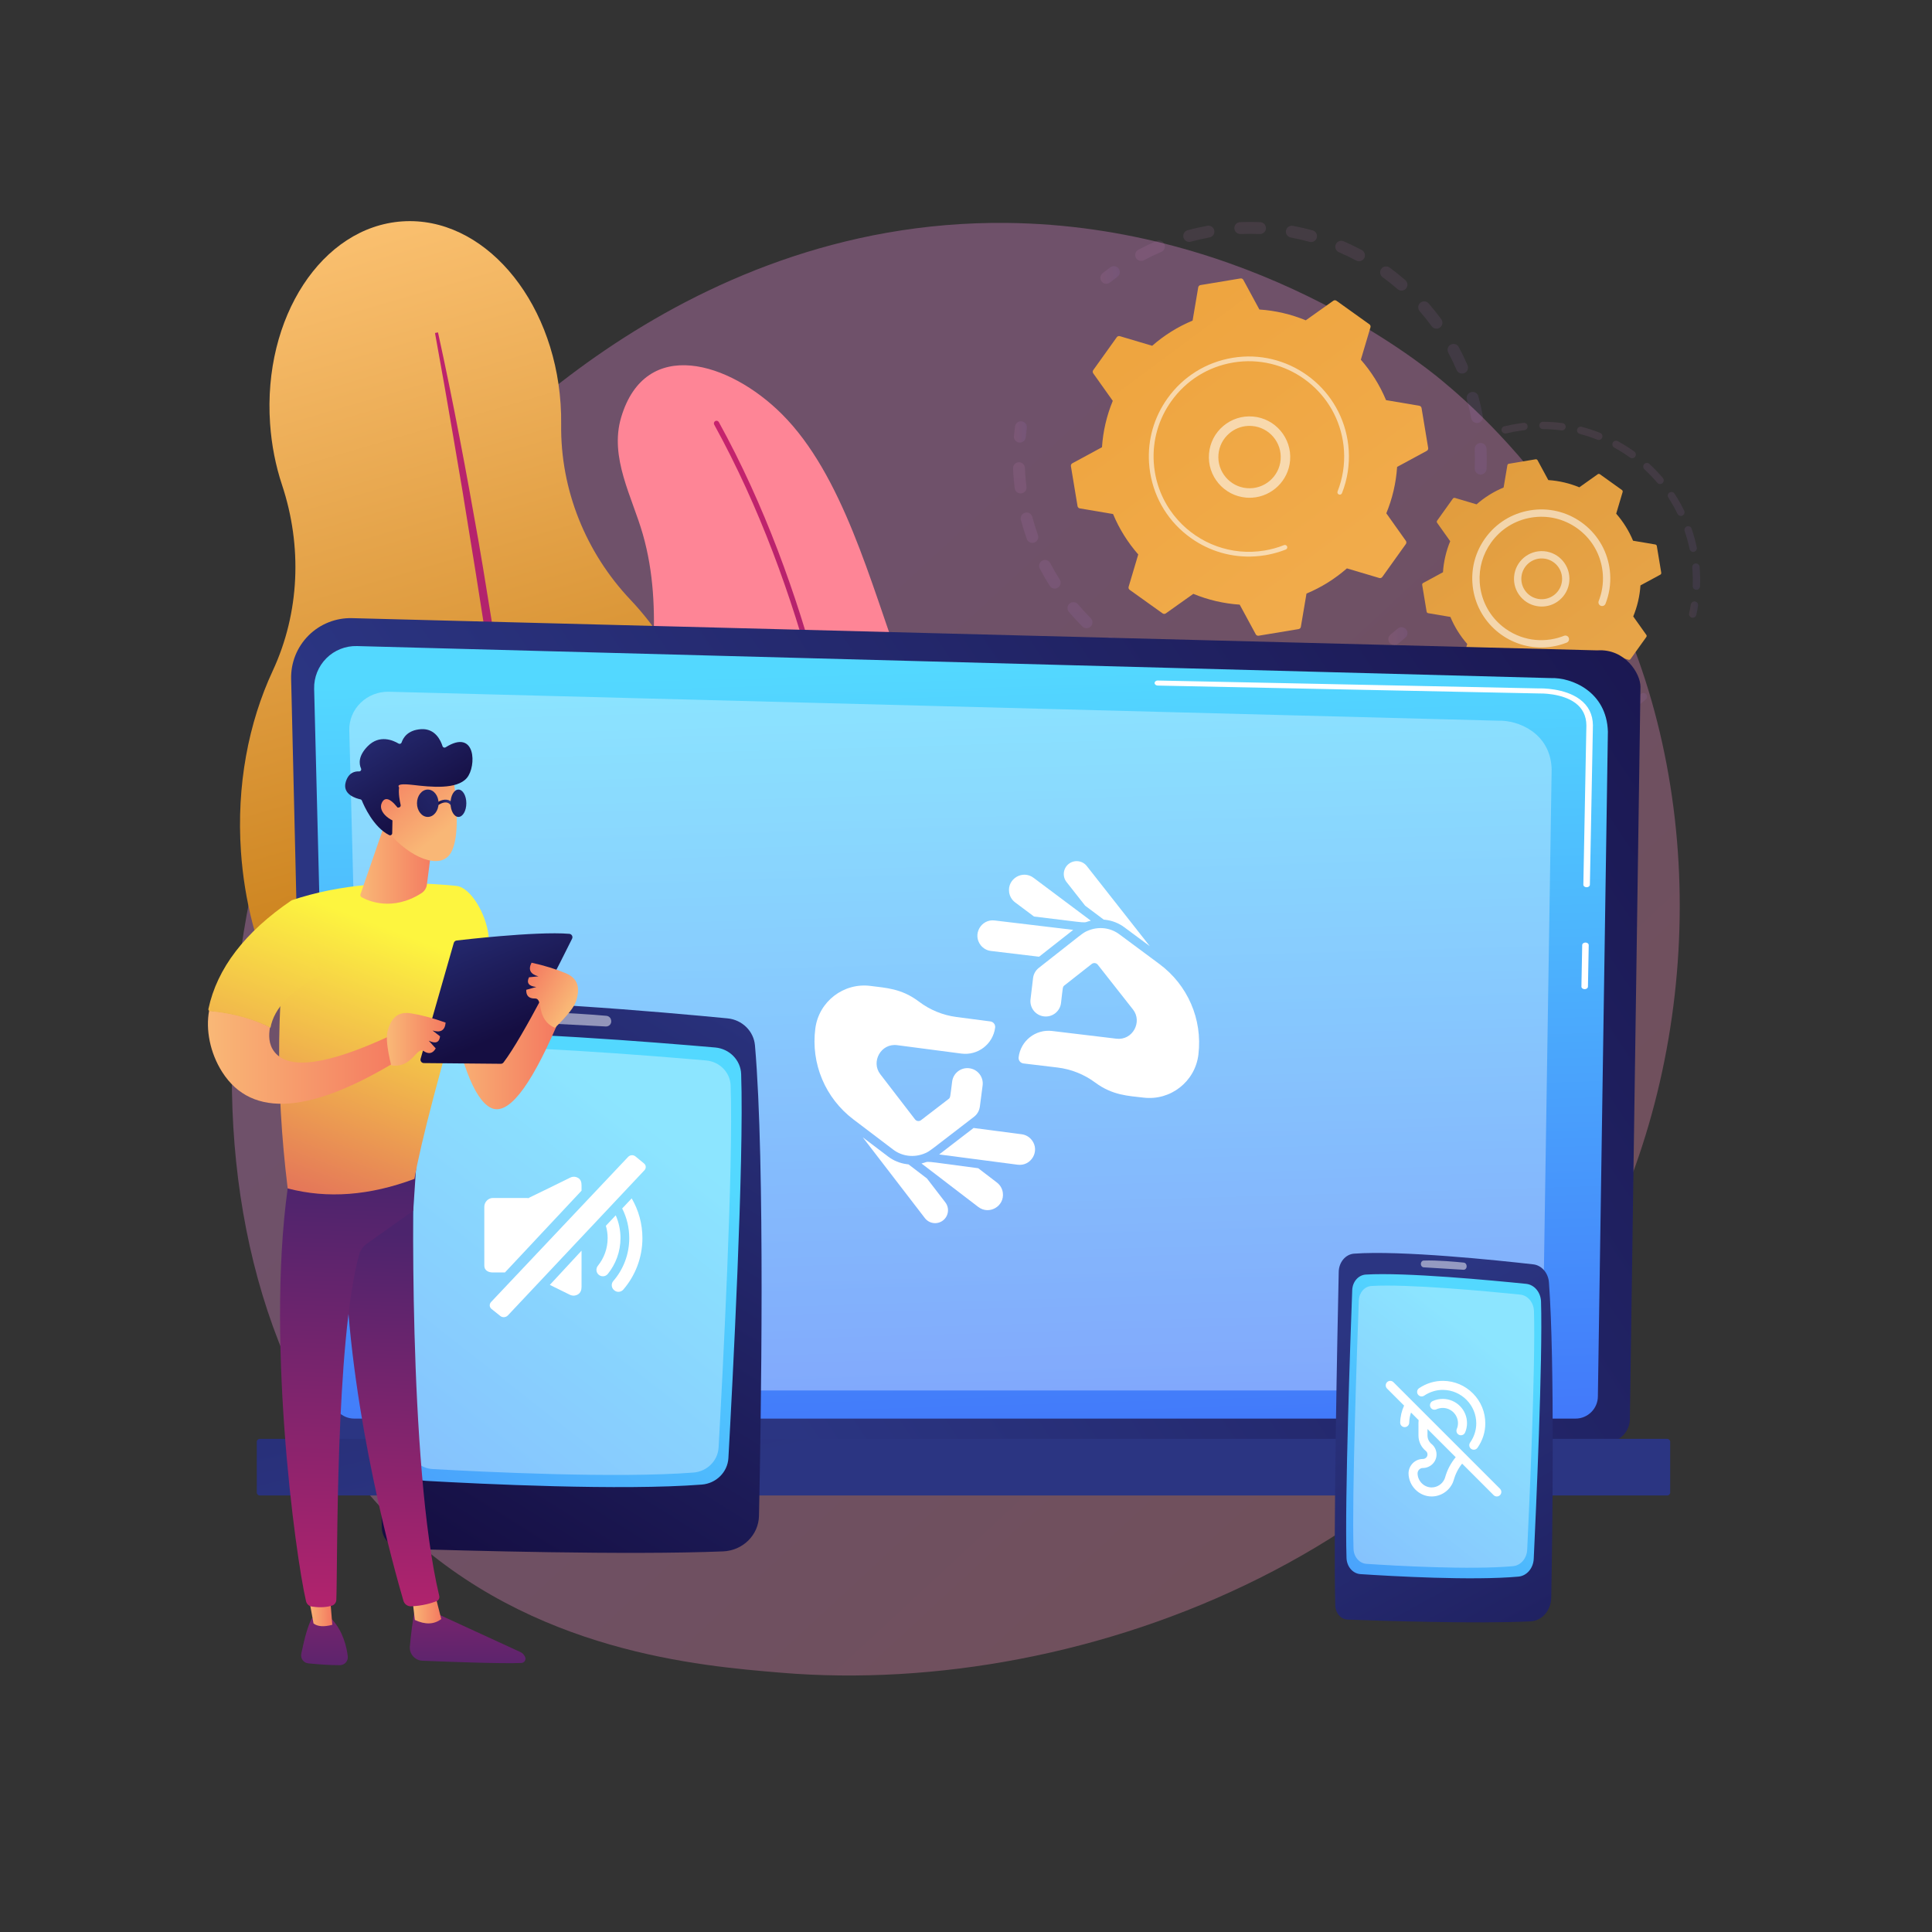 <svg width="611" height="611" viewBox="0 0 611 611" fill="none" xmlns="http://www.w3.org/2000/svg">
<rect x="0" y="0" width="611" height="611" fill="#333333" stroke="none"/>
<path opacity="0.302" d="M512.025 381.964C465.638 490.389 343.191 536.961 247.251 529.019C221.057 526.852 168.351 522.489 127.198 483.571C48.167 408.835 60.337 252.612 135.993 160.637C145.736 148.793 213.175 69.435 318.267 70.497C395.208 71.276 449.213 114.74 455.78 120.153C464.075 126.994 482.372 143.249 498.861 169.035C537.606 229.626 541.012 314.209 512.025 381.964Z" fill="url(#paint0_linear)"/>
<path d="M206.388 276.049C200.499 254.761 205.396 228.926 206.581 205.527C207.208 193.155 206.727 181.009 203.316 169.03C199.925 157.119 192.646 144.67 196.457 131.941C204.137 106.299 230.665 114.371 247.299 130.989C266.6 150.273 275.349 184.517 284.922 210.546C290.693 226.236 298.456 242.111 302.452 258.326C309.071 285.191 305.176 304.858 293.664 319.204C282.625 332.965 263.876 337.791 247.552 331.103C232.804 325.06 215.89 310.388 206.388 276.049Z" fill="url(#paint1_linear)"/>
<path d="M275.963 369.738C275.959 369.738 275.956 369.736 275.953 369.736C275.492 369.714 275.136 369.323 275.157 368.863C275.174 368.529 276.682 334.922 271.371 289.407C266.47 247.425 254.599 186.437 225.871 134.296C225.647 133.893 225.795 133.384 226.198 133.162C226.602 132.939 227.111 133.086 227.333 133.49C256.198 185.877 268.119 247.106 273.035 289.245C278.359 334.889 276.842 368.606 276.827 368.942C276.806 369.4 276.419 369.754 275.963 369.738Z" fill="url(#paint2_linear)"/>
<path d="M228.035 258.911C226.128 231.001 215.265 206.457 199.398 189.695C185.215 174.711 177.206 154.842 177.468 134.232C177.496 132.065 177.437 129.871 177.285 127.655C174.991 94.089 152.564 68.282 127.193 70.016C101.823 71.751 83.116 100.367 85.41 133.934C85.879 140.797 87.19 147.335 89.198 153.379C95.601 172.666 94.82 193.717 86.246 212.152C78.583 228.628 74.769 248.362 76.199 269.286C78.331 300.495 91.662 327.494 110.663 344.113C117.849 350.398 123.87 357.954 128.326 366.389C135.731 380.408 148.796 389.357 163.04 388.384C178.405 387.333 190.841 375.031 195.601 358.275C198.293 348.794 202.819 339.965 208.631 331.995C222.351 313.181 229.963 287.129 228.035 258.911Z" fill="url(#paint3_linear)"/>
<path d="M138.517 105.118C143.348 127.075 147.47 149.171 151.36 171.309C152.335 176.843 153.221 182.393 154.123 187.938L155.479 196.258L156.763 204.588C157.598 210.146 158.511 215.691 159.282 221.258L161.6 237.957C163.002 249.11 164.499 260.251 165.695 271.429C166.301 277.017 167.014 282.593 167.506 288.194L169.059 304.985C170.904 327.394 172.187 349.858 172.33 372.344L171.362 372.359L170.614 355.539L170.436 351.337L170.153 347.137L169.571 338.739L169.007 330.343C168.822 327.544 168.536 324.752 168.305 321.956C167.808 316.366 167.353 310.775 166.819 305.189C164.539 282.86 161.961 260.561 158.923 238.318C157.32 227.21 155.812 216.086 154.13 204.986L152.892 196.66L151.586 188.343C150.716 182.798 149.848 177.251 148.923 171.714C147.169 160.625 145.336 149.548 143.41 138.486C141.544 127.416 139.573 116.358 137.569 105.313L138.517 105.118Z" fill="url(#paint4_linear)"/>
<g opacity="0.302">
<path opacity="0.302" d="M468.181 150.08C467.145 150.039 466.341 149.165 466.382 148.129C466.465 146.118 466.462 144.072 466.373 142.052C466.326 141.029 467.109 140.161 468.127 140.097C468.138 140.095 468.151 140.095 468.163 140.094C469.199 140.047 470.075 140.851 470.121 141.885C470.215 144.013 470.218 146.166 470.132 148.284C470.093 149.252 469.325 150.018 468.378 150.079C468.313 150.082 468.247 150.084 468.181 150.08ZM465.261 132.241C464.897 130.252 464.444 128.259 463.914 126.317C463.642 125.318 464.232 124.287 465.231 124.013C466.234 123.743 467.262 124.331 467.534 125.331C468.09 127.375 468.568 129.473 468.952 131.566C469.138 132.584 468.462 133.562 467.443 133.748C467.369 133.763 467.296 133.771 467.222 133.776C466.287 133.835 465.434 133.186 465.261 132.241ZM460.663 117.001C459.867 115.146 458.981 113.307 458.029 111.526C457.54 110.614 457.884 109.476 458.797 108.987C459.711 108.499 460.847 108.844 461.336 109.756C462.339 111.629 463.273 113.569 464.111 115.52C464.52 116.472 464.078 117.575 463.127 117.984C462.924 118.071 462.715 118.121 462.506 118.134C461.737 118.182 460.984 117.75 460.663 117.001ZM452.772 103.17C451.582 101.54 450.305 99.942 448.98 98.42C448.299 97.64 448.382 96.454 449.162 95.774C449.945 95.095 451.129 95.176 451.809 95.957C453.204 97.557 454.548 99.241 455.803 100.957C456.414 101.793 456.231 102.966 455.394 103.577C455.095 103.796 454.752 103.913 454.408 103.936C453.79 103.975 453.166 103.707 452.772 103.17ZM441.997 91.442C440.477 90.12 438.879 88.845 437.247 87.651C436.41 87.039 436.228 85.866 436.84 85.029C437.451 84.193 438.626 84.012 439.461 84.623C441.178 85.879 442.86 87.222 444.461 88.613C445.241 89.292 445.323 90.477 444.643 91.258C444.301 91.653 443.831 91.869 443.347 91.9C442.873 91.93 442.385 91.78 441.997 91.442ZM428.896 82.391C427.119 81.438 425.279 80.547 423.426 79.746C422.474 79.335 422.036 78.231 422.448 77.281C422.858 76.329 423.963 75.891 424.915 76.302C426.863 77.144 428.802 78.081 430.673 79.086C431.585 79.577 431.928 80.715 431.437 81.627C431.119 82.22 430.526 82.572 429.9 82.612C429.564 82.633 429.217 82.564 428.896 82.391ZM359.237 81.518C358.749 80.604 359.095 79.468 360.009 78.98C361.883 77.982 363.825 77.052 365.781 76.215C366.735 75.808 367.837 76.251 368.244 77.203C368.65 78.157 368.207 79.259 367.255 79.665C365.398 80.459 363.553 81.342 361.775 82.291C361.531 82.421 361.272 82.492 361.012 82.508C360.301 82.554 359.594 82.189 359.237 81.518ZM414.123 76.474C412.18 75.939 410.188 75.481 408.206 75.115C407.186 74.926 406.513 73.948 406.7 72.928C406.89 71.91 407.868 71.242 408.887 71.424C410.976 71.811 413.072 72.292 415.119 72.857C416.119 73.132 416.705 74.165 416.43 75.163C416.213 75.955 415.518 76.489 414.741 76.538C414.538 76.551 414.33 76.53 414.123 76.474ZM374.279 75.11C374.009 74.111 374.601 73.081 375.602 72.809C377.651 72.256 379.75 71.783 381.842 71.405C382.861 71.215 383.838 71.897 384.023 72.916C384.207 73.936 383.53 74.911 382.511 75.097C380.523 75.458 378.527 75.906 376.58 76.433C376.457 76.466 376.332 76.485 376.208 76.494C375.337 76.55 374.517 75.986 374.279 75.11ZM398.402 74.005C396.387 73.919 394.344 73.918 392.326 74.003C391.29 74.048 390.416 73.244 390.371 72.208C390.329 71.187 391.111 70.323 392.127 70.257C392.14 70.257 392.153 70.255 392.166 70.255C394.291 70.165 396.443 70.166 398.563 70.257C399.597 70.301 400.401 71.177 400.356 72.212C400.315 73.178 399.548 73.942 398.603 74.003C398.537 74.007 398.469 74.008 398.402 74.005Z" fill="url(#paint5_linear)"/>
<path opacity="0.302" d="M349.998 89.733C350.366 89.71 350.732 89.578 351.043 89.331C351.801 88.728 352.583 88.134 353.369 87.559C354.205 86.95 354.39 85.775 353.779 84.939C353.168 84.101 351.994 83.916 351.157 84.529C350.33 85.133 349.507 85.759 348.71 86.391C347.899 87.035 347.763 88.216 348.407 89.026C348.804 89.527 349.405 89.771 349.998 89.733Z" fill="url(#paint6_linear)"/>
</g>
<g opacity="0.302">
<path opacity="0.302" d="M322.648 139.965C323.552 139.907 324.305 139.203 324.395 138.272C324.488 137.31 324.601 136.332 324.733 135.369C324.875 134.343 324.156 133.396 323.13 133.254C322.099 133.112 321.157 133.83 321.016 134.856C320.877 135.873 320.757 136.9 320.66 137.915C320.561 138.946 321.317 139.861 322.348 139.96C322.45 139.97 322.549 139.972 322.648 139.965Z" fill="url(#paint7_linear)"/>
<path opacity="0.302" d="M396.239 220.054C395.203 220.069 394.35 219.24 394.335 218.204C394.321 217.169 395.147 216.319 396.185 216.302C398.158 216.274 400.159 216.161 402.158 215.966C403.182 215.863 404.106 216.622 404.207 217.653C404.307 218.684 403.551 219.601 402.52 219.701C401.654 219.785 400.791 219.855 399.93 219.911C398.701 219.988 397.458 220.036 396.239 220.054ZM410.348 216.63C410.109 215.622 410.732 214.611 411.741 214.372C413.677 213.914 415.613 213.367 417.497 212.752C418.481 212.425 419.541 212.964 419.864 213.949C420.187 214.934 419.65 215.993 418.667 216.315C416.682 216.966 414.643 217.541 412.606 218.023C412.501 218.048 412.395 218.063 412.29 218.069C411.394 218.127 410.562 217.532 410.348 216.63ZM386.032 219.501C383.96 219.245 381.87 218.898 379.821 218.466C378.808 218.254 378.16 217.257 378.372 216.245C378.584 215.23 379.579 214.583 380.594 214.794C382.539 215.204 384.523 215.535 386.49 215.777C387.519 215.904 388.248 216.839 388.122 217.868C388.01 218.778 387.264 219.454 386.381 219.51C386.267 219.517 386.149 219.515 386.032 219.501ZM425.635 211.61C425.18 210.678 425.566 209.555 426.498 209.1C428.281 208.229 430.05 207.272 431.755 206.253C432.644 205.721 433.795 206.012 434.327 206.902C434.857 207.791 434.567 208.942 433.678 209.474C431.885 210.546 430.022 211.554 428.143 212.473C427.916 212.584 427.677 212.644 427.44 212.659C426.704 212.705 425.977 212.313 425.635 211.61ZM369.993 215.681C368.029 214.976 366.07 214.179 364.166 213.308C363.224 212.878 362.809 211.765 363.239 210.823C363.67 209.879 364.783 209.466 365.725 209.896C367.534 210.723 369.396 211.482 371.261 212.15C372.236 212.5 372.743 213.575 372.392 214.55C372.132 215.276 371.47 215.742 370.745 215.788C370.496 215.805 370.241 215.77 369.993 215.681ZM355.182 208.438C353.416 207.318 351.677 206.111 350.012 204.851C349.186 204.226 349.024 203.05 349.65 202.223C350.276 201.396 351.453 201.233 352.277 201.861C353.86 203.058 355.513 204.206 357.191 205.27C358.066 205.825 358.326 206.982 357.771 207.859C357.437 208.386 356.883 208.689 356.304 208.727C355.921 208.75 355.529 208.659 355.182 208.438ZM342.302 198.139C340.819 196.661 339.385 195.103 338.034 193.511C337.366 192.72 337.463 191.538 338.253 190.868C339.046 190.197 340.228 190.296 340.897 191.085C342.18 192.598 343.543 194.077 344.951 195.482C345.684 196.215 345.686 197.402 344.955 198.135C344.617 198.473 344.186 198.656 343.746 198.684C343.227 198.717 342.697 198.534 342.302 198.139ZM331.974 185.275C330.851 183.509 329.792 181.674 328.823 179.822C328.344 178.904 328.7 177.77 329.619 177.29C330.534 176.811 331.669 177.167 332.15 178.086C333.067 179.843 334.074 181.586 335.141 183.264C335.696 184.138 335.437 185.296 334.563 185.853C334.286 186.027 333.983 186.121 333.677 186.141C333.016 186.184 332.354 185.874 331.974 185.275ZM324.721 170.448C324.018 168.483 323.389 166.462 322.852 164.44C322.587 163.438 323.183 162.411 324.184 162.146C325.182 161.88 326.213 162.475 326.478 163.476C326.989 165.398 327.585 167.317 328.254 169.184C328.603 170.159 328.095 171.233 327.119 171.582C326.949 171.643 326.776 171.678 326.605 171.689C325.791 171.74 325.009 171.253 324.721 170.448ZM320.905 154.408C320.714 152.882 320.567 151.33 320.47 149.799C320.436 149.244 320.408 148.69 320.385 148.137C320.34 147.103 321.131 146.208 322.18 146.185C323.216 146.141 324.09 146.946 324.133 147.981C324.154 148.506 324.182 149.033 324.215 149.56C324.308 151.017 324.446 152.491 324.629 153.942C324.757 154.97 324.028 155.909 323 156.036C322.96 156.04 322.923 156.045 322.883 156.047C321.901 156.11 321.029 155.397 320.905 154.408Z" fill="url(#paint8_linear)"/>
<path opacity="0.302" d="M441.06 204.016C441.432 203.993 441.801 203.858 442.114 203.608C442.906 202.972 443.7 202.309 444.474 201.633C445.254 200.953 445.335 199.767 444.653 198.987C443.973 198.206 442.789 198.125 442.007 198.806C441.272 199.448 440.518 200.079 439.767 200.681C438.958 201.329 438.828 202.509 439.477 203.318C439.874 203.814 440.472 204.054 441.06 204.016Z" fill="url(#paint9_linear)"/>
</g>
<path d="M444.604 172.052C444.821 171.747 444.823 171.339 444.605 171.034L438.425 162.333C440.325 157.725 441.503 152.783 441.84 147.664L451.218 142.585C451.545 142.407 451.725 142.04 451.664 141.671L449.571 129.043C449.51 128.674 449.22 128.384 448.851 128.322L438.337 126.541C436.366 121.806 433.655 117.508 430.37 113.76L433.411 103.531C433.518 103.173 433.385 102.786 433.08 102.569L422.67 95.12C422.367 94.903 421.957 94.901 421.652 95.118L412.954 101.299C408.346 99.399 403.402 98.221 398.285 97.883L393.206 88.506C393.028 88.178 392.66 87.997 392.292 88.06L379.663 90.153C379.294 90.214 379.004 90.504 378.942 90.873L377.161 101.386C372.427 103.358 368.128 106.069 364.38 109.354L354.151 106.312C353.792 106.205 353.407 106.339 353.188 106.643L345.74 117.053C345.521 117.356 345.521 117.767 345.739 118.071L351.918 126.77C350.019 131.378 348.841 136.322 348.504 141.439L339.126 146.518C338.797 146.696 338.617 147.063 338.678 147.432L340.773 160.061C340.834 160.43 341.122 160.719 341.491 160.782L352.007 162.562C353.978 167.297 356.689 171.596 359.973 175.344L356.933 185.573C356.826 185.932 356.959 186.317 357.262 186.536L367.672 193.983C367.977 194.203 368.385 194.203 368.69 193.985L377.39 187.806C381.998 189.705 386.941 190.882 392.059 191.22L397.138 200.597C397.316 200.927 397.684 201.106 398.052 201.045L410.681 198.951C411.05 198.89 411.34 198.601 411.402 198.233L413.182 187.717C417.917 185.746 422.216 183.035 425.964 179.751L436.193 182.791C436.55 182.898 436.937 182.765 437.155 182.462L444.604 172.052Z" fill="url(#paint10_linear)"/>
<path opacity="0.561" fill-rule="evenodd" clip-rule="evenodd" d="M394.106 157.374C387.036 156.787 381.761 150.556 382.349 143.486C382.634 140.061 384.235 136.951 386.858 134.731C389.48 132.511 392.812 131.444 396.238 131.729C403.308 132.317 408.581 138.547 407.995 145.619C407.46 152.05 402.255 156.996 395.995 157.393C395.375 157.432 394.744 157.427 394.106 157.374ZM388.799 137.022C386.786 138.725 385.559 141.108 385.34 143.735C384.89 149.155 388.934 153.932 394.355 154.384C399.777 154.837 404.553 150.79 405.002 145.369C405.454 139.949 401.41 135.171 395.989 134.721C395.498 134.68 395.009 134.675 394.526 134.707C392.427 134.84 390.432 135.639 388.799 137.022Z" fill="white"/>
<path opacity="0.561" d="M396.91 175.956C397.985 175.889 399.062 175.765 400.141 175.587C400.478 175.531 400.818 175.469 401.155 175.401C402.817 175.072 404.451 174.609 406.03 174.021C406.051 174.013 406.073 174.005 406.094 173.998C406.155 173.975 406.216 173.952 406.277 173.927C406.396 173.883 406.514 173.837 406.631 173.791C406.942 173.667 407.125 173.361 407.105 173.046C407.101 172.969 407.082 172.891 407.053 172.816C406.901 172.43 406.465 172.243 406.079 172.394C404.097 173.18 402.017 173.754 399.895 174.105C389.36 175.854 379.174 171.884 372.519 164.474C368.815 160.352 366.205 155.166 365.233 149.306C365.063 148.279 364.946 147.249 364.881 146.225C364.444 139.324 366.378 132.539 370.455 126.839C375.139 120.293 382.092 115.962 390.034 114.646C406.435 111.927 421.977 123.053 424.694 139.445C424.862 140.456 424.978 141.472 425.042 142.488C425.32 146.889 424.633 151.304 423.013 155.41C422.972 155.517 422.955 155.625 422.962 155.732C422.98 156.014 423.156 156.274 423.436 156.383C423.822 156.535 424.258 156.347 424.409 155.96C426.111 151.648 426.832 147.014 426.541 142.393C426.473 141.327 426.351 140.262 426.175 139.201C423.321 121.989 406.994 110.311 389.788 113.165C381.452 114.547 374.153 119.094 369.235 125.966C364.953 131.95 362.924 139.072 363.382 146.317C363.451 147.393 363.575 148.473 363.752 149.552C365.136 157.888 369.681 165.187 376.554 170.105C382.539 174.387 389.663 176.416 396.91 175.956Z" fill="white"/>
<g opacity="0.302">
<path opacity="0.302" d="M535.401 195.362C535.901 195.331 536.341 194.975 536.456 194.461C536.674 193.501 536.865 192.521 537.023 191.549C537.127 190.919 536.698 190.324 536.066 190.22C535.435 190.113 534.839 190.545 534.737 191.175C534.585 192.101 534.403 193.035 534.197 193.95C534.055 194.575 534.447 195.194 535.071 195.335C535.182 195.36 535.292 195.368 535.401 195.362Z" fill="url(#paint11_linear)"/>
<path opacity="0.302" d="M536.438 186.526C535.799 186.502 535.3 185.963 535.325 185.324C535.388 183.71 535.366 182.073 535.264 180.462C535.243 180.121 535.216 179.781 535.188 179.44C535.134 178.802 535.608 178.242 536.246 178.188C536.85 178.16 537.443 178.608 537.497 179.245C537.528 179.603 537.555 179.96 537.576 180.316C537.685 182.004 537.706 183.72 537.64 185.413C537.617 186.011 537.143 186.487 536.558 186.525C536.519 186.526 536.479 186.526 536.438 186.526ZM534.337 173.618C533.935 171.701 533.411 169.792 532.78 167.944C532.573 167.338 532.896 166.679 533.502 166.474C534.105 166.268 534.767 166.589 534.973 167.195C535.635 169.132 536.185 171.133 536.605 173.142C536.735 173.769 536.335 174.382 535.707 174.514C535.653 174.525 535.597 174.532 535.542 174.537C534.976 174.571 534.455 174.188 534.337 173.618ZM530.534 162.505C529.676 160.747 528.699 159.026 527.631 157.386C527.281 156.851 527.433 156.133 527.968 155.784C528.507 155.433 529.222 155.583 529.572 156.12C530.694 157.839 531.717 159.646 532.617 161.488C532.897 162.063 532.659 162.758 532.084 163.038C531.944 163.106 531.796 163.144 531.649 163.153C531.195 163.181 530.747 162.939 530.534 162.505ZM524.118 152.666C522.853 151.171 521.484 149.739 520.052 148.415C519.581 147.981 519.551 147.248 519.986 146.777C520.419 146.309 521.153 146.278 521.623 146.712C523.128 148.102 524.561 149.601 525.888 151.171C526.3 151.658 526.239 152.391 525.75 152.804C525.552 152.969 525.317 153.06 525.076 153.074C524.722 153.098 524.363 152.958 524.118 152.666ZM515.493 144.692C513.904 143.549 512.23 142.495 510.516 141.554C509.954 141.248 509.75 140.543 510.057 139.982C510.365 139.42 511.068 139.214 511.629 139.524C513.426 140.507 515.18 141.612 516.847 142.809C517.365 143.183 517.484 143.908 517.11 144.427C516.899 144.72 516.577 144.886 516.242 144.907C515.984 144.924 515.719 144.855 515.493 144.692ZM505.195 139.053C503.377 138.331 501.498 137.717 499.609 137.226C498.989 137.067 498.617 136.434 498.777 135.815C498.938 135.196 499.569 134.825 500.19 134.983C502.171 135.497 504.144 136.143 506.05 136.899C506.644 137.136 506.936 137.808 506.698 138.402C506.529 138.834 506.129 139.104 505.696 139.132C505.529 139.143 505.36 139.119 505.195 139.053ZM493.835 136.105C491.901 135.853 489.926 135.718 487.965 135.706C487.326 135.701 486.811 135.179 486.814 134.54C486.817 133.901 487.339 133.394 487.98 133.387C490.037 133.402 492.107 133.542 494.134 133.807C494.768 133.89 495.216 134.471 495.134 135.107C495.06 135.663 494.6 136.078 494.059 136.111C493.986 136.116 493.91 136.115 493.835 136.105ZM474.899 136.223C474.747 135.601 475.127 134.975 475.75 134.823C477.471 134.404 479.245 134.071 481.017 133.834C481.285 133.797 481.554 133.765 481.822 133.732C482.453 133.639 483.034 134.114 483.107 134.751C483.181 135.387 482.725 135.961 482.089 136.036C481.837 136.064 481.585 136.095 481.328 136.131C479.632 136.357 477.939 136.675 476.298 137.073C476.231 137.091 476.163 137.101 476.096 137.104C475.546 137.139 475.034 136.777 474.899 136.223Z" fill="url(#paint12_linear)"/>
</g>
<g opacity="0.302">
<path opacity="0.302" d="M490.104 233.422C488.087 233.524 486.046 233.503 484.039 233.361C483.401 233.316 482.919 232.763 482.965 232.124C483.009 231.485 483.568 231.011 484.202 231.05C486.117 231.185 488.064 231.205 489.987 231.108C490.626 231.075 491.171 231.567 491.203 232.206C491.234 232.84 490.751 233.381 490.119 233.422C490.114 233.422 490.109 233.422 490.104 233.422ZM494.798 231.806C494.689 231.177 495.112 230.578 495.743 230.469C497.64 230.143 499.536 229.698 501.379 229.146C501.99 228.965 502.639 229.311 502.822 229.925C503.004 230.538 502.657 231.184 502.043 231.366C500.111 231.945 498.125 232.411 496.135 232.753C496.094 232.76 496.053 232.765 496.012 232.768C495.429 232.804 494.898 232.397 494.798 231.806ZM478.021 232.564C476.038 232.175 474.062 231.661 472.148 231.039C471.54 230.839 471.208 230.186 471.405 229.578C471.603 228.969 472.255 228.638 472.866 228.834C474.691 229.428 476.577 229.917 478.467 230.289C479.096 230.413 479.505 231.022 479.381 231.65C479.278 232.177 478.831 232.551 478.319 232.584C478.222 232.588 478.121 232.584 478.021 232.564ZM506.216 228.679C505.959 228.092 506.226 227.409 506.812 227.152C508.574 226.38 510.307 225.49 511.96 224.509C512.512 224.183 513.222 224.366 513.548 224.914C513.876 225.464 513.694 226.175 513.143 226.502C511.408 227.531 509.592 228.465 507.742 229.275C507.614 229.329 507.482 229.361 507.351 229.369C506.878 229.4 506.417 229.137 506.216 228.679ZM466.509 228.81C464.681 227.959 462.888 226.986 461.176 225.919C460.633 225.579 460.468 224.865 460.806 224.321C461.145 223.778 461.86 223.611 462.403 223.95C464.035 224.97 465.747 225.897 467.489 226.711C468.069 226.981 468.319 227.669 468.049 228.251C467.863 228.647 467.481 228.891 467.071 228.918C466.885 228.929 466.69 228.896 466.509 228.81ZM456.231 222.406C454.658 221.138 453.148 219.762 451.743 218.32C451.297 217.862 451.307 217.129 451.766 216.683C452.224 216.236 452.957 216.246 453.405 216.704C454.744 218.081 456.185 219.392 457.685 220.601C458.184 221.003 458.261 221.732 457.86 222.231C457.647 222.493 457.344 222.64 457.031 222.659C456.751 222.677 456.465 222.595 456.231 222.406ZM447.781 213.723C446.557 212.114 445.421 210.416 444.404 208.679C444.082 208.125 444.268 207.416 444.82 207.093C445.373 206.77 446.083 206.958 446.405 207.508C447.374 209.166 448.457 210.785 449.625 212.318C450.014 212.827 449.915 213.555 449.404 213.942C449.217 214.086 448.998 214.163 448.777 214.176C448.405 214.201 448.026 214.043 447.781 213.723Z" fill="url(#paint13_linear)"/>
<path opacity="0.302" d="M517.575 223.3C517.799 223.285 518.019 223.206 518.21 223.059C518.994 222.453 519.765 221.821 520.499 221.18C520.98 220.759 521.031 220.028 520.611 219.545C520.19 219.064 519.459 219.013 518.976 219.433C518.274 220.044 517.54 220.648 516.792 221.226C516.285 221.618 516.193 222.346 516.585 222.852C516.829 223.168 517.204 223.323 517.575 223.3Z" fill="url(#paint14_linear)"/>
</g>
<path d="M520.651 201.457C520.796 201.253 520.796 200.979 520.651 200.775L516.516 194.953C517.787 191.87 518.574 188.562 518.8 185.138L525.076 181.739C525.295 181.62 525.415 181.375 525.374 181.128L523.973 172.677C523.933 172.43 523.739 172.236 523.493 172.195L516.456 171.004C515.137 167.836 513.324 164.958 511.125 162.45L513.161 155.606C513.232 155.367 513.143 155.107 512.94 154.962L505.974 149.978C505.77 149.832 505.496 149.832 505.292 149.977L499.472 154.112C496.387 152.841 493.08 152.053 489.655 151.828L486.257 145.551C486.137 145.332 485.891 145.212 485.644 145.253L477.194 146.655C476.947 146.694 476.754 146.889 476.712 147.136L475.521 154.171C472.352 155.49 469.475 157.304 466.969 159.502L460.124 157.467C459.884 157.396 459.625 157.485 459.478 157.687L454.495 164.654C454.35 164.858 454.348 165.131 454.493 165.336L458.629 171.157C457.359 174.24 456.57 177.547 456.344 180.973L450.07 184.37C449.849 184.491 449.729 184.736 449.77 184.983L451.172 193.433C451.213 193.68 451.405 193.873 451.652 193.916L458.688 195.107C460.007 198.275 461.822 201.152 464.019 203.659L461.985 210.503C461.913 210.744 462.002 211.002 462.206 211.149L469.172 216.133C469.375 216.279 469.648 216.279 469.852 216.134L475.674 211.999C478.757 213.269 482.066 214.057 485.49 214.283L488.889 220.558C489.007 220.778 489.253 220.899 489.5 220.857L497.95 219.456C498.197 219.415 498.391 219.222 498.433 218.975L499.623 211.94C502.792 210.62 505.669 208.805 508.177 206.609L515.022 208.642C515.261 208.715 515.521 208.626 515.666 208.422L520.651 201.457Z" fill="url(#paint15_linear)"/>
<path opacity="0.561" fill-rule="evenodd" clip-rule="evenodd" d="M486.847 191.79C484.513 191.595 482.395 190.505 480.883 188.718C479.37 186.931 478.644 184.662 478.838 182.33C479.238 177.514 483.476 173.927 488.299 174.321C493.115 174.723 496.707 178.965 496.307 183.781C496.112 186.115 495.022 188.232 493.235 189.744C491.783 190.974 490.012 191.684 488.146 191.801C487.718 191.829 487.283 191.826 486.847 191.79ZM481.147 182.521C481.005 184.237 481.539 185.905 482.652 187.221C483.764 188.535 485.322 189.337 487.038 189.481C488.756 189.621 490.424 189.089 491.738 187.975C493.052 186.864 493.854 185.304 493.998 183.59C494.292 180.047 491.649 176.925 488.107 176.63C487.787 176.604 487.471 176.6 487.16 176.62C484.024 176.819 481.415 179.298 481.147 182.521Z" fill="white"/>
<path opacity="0.561" d="M488.8 204.723C489.531 204.675 490.266 204.591 491.005 204.469C492.471 204.227 493.914 203.835 495.297 203.303C495.358 203.278 495.421 203.254 495.482 203.231C495.961 203.041 496.244 202.569 496.213 202.08C496.206 201.963 496.18 201.842 496.134 201.725C495.898 201.131 495.225 200.843 494.63 201.075C493.344 201.584 491.997 201.956 490.626 202.183C490.551 202.196 490.475 202.208 490.401 202.22C487.153 202.725 483.902 202.404 480.888 201.325C479.251 200.739 477.683 199.93 476.224 198.906C476.213 198.898 476.201 198.89 476.19 198.881C476.153 198.855 476.117 198.83 476.081 198.804C471.843 195.77 469.039 191.269 468.187 186.129C468.077 185.464 468.001 184.799 467.958 184.135C467.675 179.667 468.927 175.275 471.567 171.584C474.6 167.347 479.101 164.544 484.241 163.692C489.38 162.841 494.548 164.04 498.787 167.071C503.024 170.103 505.827 174.604 506.68 179.746C506.789 180.4 506.863 181.057 506.906 181.714C507.086 184.565 506.641 187.422 505.592 190.08C505.528 190.245 505.503 190.413 505.514 190.578C505.541 191.012 505.813 191.413 506.244 191.582C506.84 191.816 507.512 191.526 507.748 190.93C508.922 187.956 509.419 184.757 509.218 181.571C509.172 180.833 509.088 180.098 508.966 179.367C508.013 173.615 504.877 168.578 500.134 165.186C495.393 161.795 489.617 160.446 483.863 161.405C478.112 162.358 473.075 165.494 469.683 170.237C466.728 174.364 465.328 179.278 465.646 184.277C465.692 185.019 465.778 185.764 465.9 186.508C467.748 197.643 477.767 205.423 488.8 204.723Z" fill="white"/>
<path d="M97.607 448.726C97.607 452.82 100.96 456.172 105.057 456.172H507.999C512.099 456.172 515.452 452.82 515.452 448.726L518.805 217.167C518.805 213.073 513.981 205.079 505.14 205.68L111.34 195.49C106.199 195.357 101.227 197.337 97.585 200.966C93.944 204.596 91.951 209.558 92.073 214.695L97.607 448.726Z" fill="url(#paint16_linear)"/>
<path d="M104.963 441.585C104.963 445.462 108.135 448.634 112.012 448.634H498.283C502.16 448.634 505.333 445.462 505.333 441.585L508.497 231.373C508.123 218.723 497.033 214.176 490.31 214.444L112.888 204.319C109.277 204.222 105.784 205.614 103.224 208.167C100.667 210.718 99.259 214.211 99.349 217.824L104.963 441.585Z" fill="url(#paint17_linear)"/>
<path opacity="0.329" d="M115.68 433.367C115.68 436.873 118.628 439.744 122.231 439.744H481.223C484.826 439.744 487.774 436.873 487.774 433.367L490.714 243.236C490.368 231.795 480.061 227.682 473.813 227.924L123.046 218.766C119.688 218.679 116.442 219.937 114.064 222.246C111.688 224.555 110.378 227.714 110.464 230.981L115.68 433.367Z" fill="white"/>
<path d="M501.158 312.83C501.153 312.83 501.148 312.83 501.144 312.83C500.572 312.824 500.116 312.463 500.126 312.022L500.376 298.866C500.384 298.431 500.845 298.082 501.407 298.082C501.414 298.082 501.419 298.082 501.423 298.082C501.993 298.087 502.449 298.45 502.441 298.891L502.191 312.045C502.183 312.481 501.722 312.83 501.158 312.83Z" fill="white"/>
<path d="M501.773 280.596C501.768 280.596 501.761 280.596 501.756 280.596C501.186 280.589 500.73 280.225 500.738 279.785L501.697 229.403C501.679 226.409 500.503 224.021 498.199 222.317C493.897 219.137 487.069 219.3 486.781 219.309L366.148 216.814C365.579 216.803 365.127 216.436 365.144 215.996C365.159 215.556 365.597 215.181 366.205 215.22L486.764 217.717C487.515 217.682 494.785 217.585 499.627 221.166C502.351 223.18 503.742 225.955 503.764 229.41L502.805 279.81C502.797 280.246 502.336 280.596 501.773 280.596Z" fill="white"/>
<path d="M82.136 472.945H527.272C527.784 472.945 528.204 472.527 528.204 472.015V455.979C528.204 455.467 527.784 455.047 527.272 455.047H82.136C81.624 455.047 81.205 455.467 81.205 455.979V472.015C81.205 472.527 81.624 472.945 82.136 472.945Z" fill="url(#paint18_linear)"/>
<path d="M314.715 324.991C314.033 330.206 309.261 333.88 304.041 333.197C304.041 333.197 290.828 331.469 283.745 330.538C278.572 329.858 275.39 335.817 278.378 339.703L289.376 354.003C289.834 354.598 290.688 354.709 291.283 354.252L299.999 347.551C300.592 347.095 300.471 347.011 301.124 342.026C301.467 339.383 303.887 337.486 306.569 337.84C309.224 338.184 311.105 340.616 310.756 343.285L309.882 349.979C309.713 351.265 309.054 352.409 308.024 353.2C293.494 364.371 294.081 364.052 292.568 364.714C288.956 366.261 285.173 365.611 282.507 363.589L269.863 353.993C261.039 347.296 256.388 336.434 257.85 325.249C258.967 316.723 266.806 310.692 275.335 311.807C280.096 312.43 285.12 312.588 290.613 316.759C294.066 319.378 298.164 321.062 302.466 321.626L313.209 323.03C314.156 323.151 314.842 324.021 314.715 324.991Z" fill="white"/>
<path d="M293.167 372.712L298.964 380.253C300.335 382.036 299.999 384.604 298.216 385.975C296.428 387.35 293.869 387.015 292.494 385.227L272.853 359.679L280.862 365.757C282.544 367.03 284.539 367.882 286.836 368.182C286.851 368.184 287.297 368.237 287.311 368.234C287.335 368.238 287.068 368.04 293.167 372.712Z" fill="white"/>
<path d="M317.149 377.207C317.721 381.496 312.807 384.325 309.38 381.702C298.228 373.161 297.079 372.281 291.427 367.952C294.583 367.219 290.184 366.948 309.372 369.456L315.288 373.988C316.318 374.778 316.979 375.92 317.149 377.207Z" fill="white"/>
<path d="M326.324 360.567C328.978 364.019 326.093 368.9 321.843 368.344C285.075 363.538 318.322 367.882 297.011 365.098L307.903 356.725L323.102 358.712C324.389 358.879 325.533 359.539 326.324 360.567Z" fill="white"/>
<path d="M322.145 334.373C322.77 329.151 327.502 325.425 332.729 326.051C332.729 326.051 345.96 327.636 353.052 328.489C358.233 329.114 361.35 323.121 358.32 319.267L347.168 305.088C346.703 304.497 345.847 304.396 345.258 304.859L336.615 311.654C336.027 312.116 336.149 312.199 335.551 317.191C335.236 319.838 332.836 321.76 330.151 321.436C327.493 321.121 325.585 318.709 325.905 316.036L326.706 309.333C326.861 308.045 327.508 306.895 328.529 306.092C342.937 294.765 342.354 295.09 343.859 294.412C347.454 292.825 351.244 293.435 353.932 295.427L366.679 304.885C375.575 311.486 380.344 322.297 379.003 333.498C377.979 342.035 370.206 348.151 361.666 347.128C356.897 346.558 351.873 346.454 346.334 342.342C342.853 339.761 338.738 338.121 334.43 337.605L323.671 336.317C322.724 336.206 322.029 335.343 322.145 334.373Z" fill="white"/>
<path d="M343.174 286.42L337.295 278.943C335.905 277.175 336.213 274.603 337.981 273.213C339.754 271.819 342.317 272.126 343.711 273.899L363.628 299.232L355.553 293.242C353.858 291.987 351.854 291.157 349.554 290.882C349.539 290.88 349.092 290.831 349.077 290.834C349.054 290.832 349.323 291.026 343.174 286.42Z" fill="white"/>
<path d="M319.144 282.185C318.526 277.903 323.409 275.021 326.864 277.606C338.108 286.026 339.267 286.893 344.965 291.161C341.818 291.928 346.219 292.151 327.005 289.851L321.04 285.384C320.002 284.606 319.328 283.47 319.144 282.185Z" fill="white"/>
<path d="M310.15 298.924C307.459 295.501 310.291 290.59 314.546 291.099C351.364 295.506 318.072 291.523 339.412 294.075L328.612 302.566L313.392 300.744C312.103 300.591 310.952 299.944 310.15 298.924Z" fill="white"/>
<path d="M122.668 325.572C121.958 353.362 119.655 449.218 120.754 483.187C120.871 486.787 123.844 489.674 127.554 489.793C145.899 490.376 198.674 491.852 228.68 490.63C234.93 490.376 239.901 485.465 240.031 479.396C240.655 450.228 242.03 368.186 238.761 330.604C238.369 326.101 234.726 322.514 230.09 322.064C210.111 320.126 157.047 315.386 131.123 317.018C126.447 317.312 122.785 321.029 122.668 325.572Z" fill="url(#paint19_linear)"/>
<path d="M130.122 334.207C129.12 356.967 125.96 432.682 126.963 460.681C127.109 464.773 130.434 468.082 134.647 468.321C151.996 469.306 196.492 471.478 221.936 469.502C226.518 469.144 230.113 465.551 230.362 461.097C231.651 437.878 235.354 367.376 234.392 339.691C234.239 335.274 230.713 331.668 226.175 331.272C207.407 329.637 159.206 325.749 137.584 326.893C133.524 327.107 130.296 330.266 130.122 334.207Z" fill="url(#paint20_linear)"/>
<path opacity="0.329" d="M132.503 338.137C131.556 359.596 128.568 430.985 129.517 457.384C129.655 461.242 132.798 464.363 136.78 464.589C153.18 465.516 195.24 467.565 219.293 465.701C223.624 465.365 227.023 461.975 227.257 457.777C228.476 435.883 231.976 369.409 231.067 343.306C230.922 339.143 227.588 335.742 223.3 335.37C205.559 333.828 159.995 330.161 139.555 331.239C135.719 331.442 132.668 334.421 132.503 338.137Z" fill="white"/>
<path opacity="0.502" d="M168.007 321.874C168.007 322.727 168.692 323.43 169.57 323.474C173.903 323.695 186.11 324.318 191.564 324.624C192.64 324.685 193.484 323.748 193.28 322.72L193.246 322.545C193.106 321.845 192.508 321.318 191.775 321.253C188.087 320.925 176.961 320.016 169.589 320.271C168.703 320.302 168.007 321.014 168.007 321.874Z" fill="white"/>
<path d="M203.675 367.944L200.955 365.709C200.283 365.159 199.25 365.228 198.647 365.867L155.313 411.753C154.688 412.415 154.743 413.402 155.434 413.953L158.241 416.197C158.932 416.748 159.998 416.659 160.62 415.997L203.802 370.096C204.403 369.457 204.346 368.494 203.675 367.944Z" fill="white"/>
<path d="M183.914 374.877V376.557L159.687 402.419H155.887C154.382 402.419 153.162 401.747 153.162 400.241V381.656C153.162 380.151 154.382 378.863 155.887 378.863H166.902V378.988C171.482 376.799 175.876 374.615 180.337 372.425C181.18 372.015 182.098 372.068 182.892 372.563C183.692 373.062 183.914 373.935 183.914 374.877Z" fill="white"/>
<path d="M173.885 406.349L183.914 395.531V407.018C183.914 407.96 183.613 408.833 182.814 409.334C182.019 409.828 181.052 409.88 180.209 409.465C178.089 408.428 175.999 407.387 173.885 406.349Z" fill="white"/>
<path d="M203.166 391.554C203.166 397.772 200.887 403.461 197.126 407.833C196.352 408.729 194.983 408.797 194.146 407.955L194.062 407.876C193.321 407.128 193.264 405.934 193.952 405.134C197.099 401.493 199.005 396.746 199.005 391.554C199.005 388.181 198.199 384.997 196.768 382.181L199.772 378.988C201.93 382.682 203.166 386.975 203.166 391.554Z" fill="white"/>
<path d="M196.231 391.554C196.231 395.852 194.726 399.793 192.216 402.893C191.464 403.818 190.069 403.878 189.222 403.034L189.211 403.02C188.47 402.282 188.433 401.109 189.086 400.294C191.011 397.904 192.169 394.862 192.169 391.554C192.169 390.202 191.974 388.896 191.61 387.659L194.726 384.35C195.695 386.554 196.231 388.991 196.231 391.554Z" fill="white"/>
<path d="M423.377 402.203C422.97 420.816 421.652 485.024 422.282 507.776C422.347 510.187 424.05 512.122 426.175 512.199C436.68 512.59 466.903 513.579 484.087 512.761C487.665 512.591 490.511 509.301 490.585 505.236C490.943 485.699 491.732 430.747 489.859 405.572C489.633 402.557 487.548 400.154 484.894 399.853C473.453 398.555 443.065 395.38 428.219 396.473C425.542 396.669 423.444 399.158 423.377 402.203Z" fill="url(#paint21_linear)"/>
<path d="M427.645 407.987C427.072 423.23 425.262 473.947 425.837 492.7C425.921 495.44 427.825 497.657 430.238 497.819C440.172 498.477 465.653 499.932 480.225 498.607C482.848 498.37 484.907 495.961 485.048 492.978C485.786 477.427 487.907 430.203 487.356 411.659C487.268 408.701 485.249 406.285 482.652 406.02C471.904 404.925 444.301 402.32 431.919 403.087C429.594 403.23 427.746 405.347 427.645 407.987Z" fill="url(#paint22_linear)"/>
<path opacity="0.329" d="M429.735 411.243C429.203 425.383 427.524 472.428 428.057 489.824C428.135 492.367 429.9 494.422 432.14 494.572C441.354 495.183 464.991 496.532 478.507 495.305C480.941 495.083 482.851 492.85 482.983 490.083C483.668 475.656 485.634 431.85 485.124 414.65C485.042 411.905 483.169 409.665 480.76 409.419C470.789 408.403 445.185 405.986 433.698 406.697C431.542 406.83 429.828 408.794 429.735 411.243Z" fill="white"/>
<path opacity="0.502" d="M449.342 399.724V399.726C449.342 400.296 449.734 400.767 450.236 400.796C452.718 400.944 459.707 401.361 462.832 401.567C463.447 401.608 463.93 400.979 463.813 400.292L463.793 400.175C463.714 399.706 463.372 399.352 462.952 399.309C460.84 399.09 454.469 398.481 450.248 398.652C449.741 398.672 449.342 399.149 449.342 399.724Z" fill="white"/>
<g clip-path="url(#clip0)">
<path d="M445.452 465.976C445.452 465.976 445.452 465.975 445.452 465.974V465.976ZM450.389 441.384C452.216 440.16 454.3 439.527 456.417 439.556C462.183 439.634 466.875 444.387 466.875 450.152C466.875 452.307 466.199 454.409 464.92 456.229C464.467 456.875 464.623 457.766 465.269 458.219C465.518 458.394 465.804 458.478 466.088 458.478C466.537 458.478 466.98 458.267 467.258 457.871C468.876 455.567 469.731 452.898 469.731 450.152C469.731 446.591 468.352 443.234 465.849 440.7C463.348 438.169 460.012 436.748 456.455 436.7C453.758 436.663 451.109 437.463 448.799 439.012C448.144 439.451 447.968 440.338 448.408 440.993C448.847 441.648 449.734 441.823 450.389 441.384ZM474.383 472.842C474.104 473.12 473.738 473.26 473.373 473.26C473.007 473.26 472.642 473.12 472.363 472.842L462.401 462.879C461.191 464.375 460.285 466.142 459.752 468.058C459.671 468.35 459.568 468.635 459.447 468.906C458.257 471.555 455.634 473.26 452.755 473.26C452.74 473.26 452.725 473.26 452.71 473.26C448.764 473.236 445.512 469.92 445.452 465.976C445.459 463.489 447.479 461.406 449.966 461.406C450.375 461.406 450.758 461.245 451.044 460.954C451.313 460.68 451.457 460.323 451.45 459.95C451.442 459.53 451.251 459.137 450.925 458.871C449.444 457.661 448.594 455.876 448.594 453.975V449.909C448.594 449.9 448.618 449.377 448.648 449.127L446.24 446.718C445.884 447.752 445.688 448.84 445.666 449.936C445.651 450.715 445.014 451.335 444.239 451.335C444.229 451.335 444.22 451.335 444.21 451.335C443.421 451.319 442.795 450.667 442.81 449.879C442.847 448.031 443.273 446.201 444.048 444.527L438.658 439.137C438.101 438.579 438.101 437.675 438.658 437.117C439.216 436.559 440.12 436.559 440.678 437.117L474.383 470.822C474.94 471.38 474.94 472.284 474.383 472.842ZM460.371 460.85L451.451 451.929V453.975C451.451 455.015 451.918 455.994 452.732 456.659C453.708 457.457 454.282 458.636 454.306 459.895C454.328 461.042 453.894 462.128 453.083 462.954C452.268 463.786 451.131 464.262 449.966 464.262C449.05 464.262 448.311 465.06 448.309 465.976C448.352 468.373 450.327 470.389 452.728 470.403C452.737 470.403 452.746 470.404 452.755 470.404C454.511 470.404 456.112 469.359 456.841 467.736C456.903 467.596 456.957 467.447 457 467.293C457.665 464.9 458.821 462.698 460.371 460.85ZM445.452 465.974C445.452 465.973 445.452 465.972 445.452 465.974V465.974ZM463.339 453.043C463.743 452.103 463.947 451.106 463.947 450.08C463.947 448.049 463.161 446.135 461.733 444.689C460.307 443.246 458.404 442.436 456.376 442.408C455.226 442.393 454.113 442.626 453.071 443.101C452.354 443.429 452.038 444.276 452.365 444.993C452.692 445.711 453.54 446.027 454.257 445.7C454.912 445.401 455.613 445.254 456.337 445.264C458.958 445.3 461.091 447.46 461.091 450.08C461.091 450.717 460.964 451.335 460.714 451.917C460.403 452.642 460.739 453.482 461.464 453.793C461.648 453.871 461.838 453.909 462.026 453.909C462.58 453.909 463.107 453.584 463.339 453.043Z" fill="white"/>
</g>
<path d="M175.95 324.637C167.384 344.403 160.467 352.968 155.196 350.332C149.926 347.697 145.314 335.508 141.36 313.768C160.808 307.918 172.338 311.541 175.95 324.637Z" fill="url(#paint23_linear)"/>
<path d="M131.218 508.619C130.502 512.672 129.968 516.705 129.618 520.717C129.412 523.069 131.225 525.112 133.585 525.21C141.6 525.544 158.745 526.193 164.898 525.918C165.821 525.877 166.426 524.93 166.085 524.07C165.797 523.349 165.243 522.767 164.54 522.443L136.218 509.427L131.218 508.619Z" fill="url(#paint24_linear)"/>
<path d="M130.339 505.045L131.202 512.318C134.509 513.857 137.292 513.76 139.55 512.028L137.496 503.922L130.339 505.045Z" fill="url(#paint25_linear)"/>
<path d="M130.986 368.316C130.614 370.215 128.987 463.092 138.914 504.714C139.076 505.393 138.732 506.093 138.086 506.356C136.563 506.979 133.578 507.879 130 508C128.893 508.038 127.898 507.318 127.587 506.254C124.748 496.597 111.151 448.214 109.376 401.995C108.055 367.563 108.055 366.979 109.376 400.236L110.538 368.313L130.986 368.316Z" fill="url(#paint26_linear)"/>
<path d="M98.641 511.791C97.501 513.836 96.38 517.578 95.276 523.016C94.977 524.488 96.006 525.9 97.501 526.046C100.15 526.307 104.222 526.641 107.486 526.618C108.992 526.608 110.166 525.299 109.985 523.805C109.623 520.827 108.496 515.943 105.018 512.135L98.641 511.791Z" fill="url(#paint27_linear)"/>
<path d="M97.139 502.436L99.155 513.434C100.484 514.422 102.463 514.559 105.092 513.843L104.13 502.008L97.139 502.436Z" fill="url(#paint28_linear)"/>
<path d="M91.693 371.167C83.572 420.169 93.453 492.28 96.787 506.394C96.991 507.258 97.688 507.92 98.564 508.065C100.051 508.312 102.5 508.513 104.914 507.812C105.746 507.569 106.33 506.82 106.365 505.954C106.811 494.544 106.008 424.493 113.572 396.809C113.956 395.406 114.812 394.182 115.998 393.339L130.683 382.899L131.808 366.025L91.693 371.167Z" fill="url(#paint29_linear)"/>
<path d="M144.326 280.166C124.56 278.189 107.202 279.703 92.249 284.705C87.414 312.919 86.991 343.298 90.981 375.842C103.539 379.136 116.902 378.128 131.068 372.822C133.157 361.029 139.069 338.537 148.809 305.348C160.698 303.873 151.795 280.913 144.326 280.166Z" fill="url(#paint30_linear)"/>
<path d="M123.275 327.629C103.57 336.77 91.419 338.459 86.823 332.702C84.876 330.263 84.955 327.278 85.397 324.856C77.747 320.994 70.435 319.942 66.139 319.625C65.013 325.528 66.378 332.914 70.26 339.014C79.629 353.736 98.516 352.292 126.92 334.681L123.275 327.629Z" fill="url(#paint31_linear)"/>
<path d="M133.02 334.835L143.509 298.203C143.63 297.788 143.984 297.485 144.413 297.433C146.314 297.213 151.821 296.59 158.178 296.052C165.838 295.404 174.731 294.879 180.046 295.325C180.802 295.39 181.258 296.188 180.922 296.869C177.9 302.982 165.467 327.855 159.242 336.002C159.036 336.272 158.717 336.431 158.377 336.427L134.041 336.202C133.333 336.195 132.826 335.515 133.02 334.835Z" fill="url(#paint32_linear)"/>
<path d="M123.72 336.931C122.426 331.613 122.04 328.01 122.562 326.124C123.345 323.293 124.861 319.655 129.916 320.464C133.284 321.002 136.956 321.982 140.93 323.4C140.729 325.859 139.349 326.691 136.788 325.898L139.17 327.741C138.944 329.709 137.748 330.167 135.584 329.116L137.801 331.56C136.872 333.176 135.612 333.466 134.02 332.43C131.633 330.874 130.489 337.891 123.72 336.931Z" fill="url(#paint33_linear)"/>
<path d="M175.502 325.062C179.423 321.243 181.663 318.397 182.223 316.521C183.064 313.707 183.712 309.818 179.002 307.819C175.859 306.487 172.23 305.365 168.107 304.456C166.973 306.645 167.699 308.084 170.291 308.772L167.294 309.069C166.441 310.856 167.21 311.878 169.601 312.137L166.426 313.031C166.353 314.894 167.267 315.81 169.166 315.777C172.014 315.727 169.255 322.28 175.502 325.062Z" fill="url(#paint34_linear)"/>
<path d="M121.749 260.401L114.007 282.791C113.878 283.163 114.03 283.573 114.374 283.763C116.484 284.93 124.087 288.303 133.251 282.493C134.206 281.888 134.855 280.9 135 279.78L137.508 260.401H121.749Z" fill="url(#paint35_linear)"/>
<path d="M143.389 246.019C145.039 257.987 144.78 265.869 142.616 269.665C139.369 275.36 129.634 271.299 122.803 263.203L122.712 244.766L143.389 246.019Z" fill="url(#paint36_linear)"/>
<path d="M126.105 255.375C126.513 255.349 126.8 254.965 126.707 254.568C126.426 253.356 125.957 250.923 126.213 249.038C125.482 248.074 126.961 247.809 130.65 248.241C136.184 248.886 144.463 249.777 147.645 246.03C150.747 242.379 150.553 230.265 140.935 236.335C140.569 236.566 140.082 236.396 139.952 235.983C139.394 234.201 137.641 230.284 133.101 230.606C128.852 230.905 127.46 233.428 127.015 234.795C126.885 235.197 126.418 235.375 126.055 235.158C124.339 234.13 120.023 232.205 116.291 235.989C113.218 239.107 113.547 241.63 114.176 243.035C114.379 243.491 114.033 243.992 113.536 243.964C112.187 243.891 110.243 244.346 109.359 247.244C108.137 251.251 112.654 252.514 113.97 252.793C114.186 252.839 114.367 252.985 114.45 253.189C115.087 254.769 118.071 261.575 123.076 264.099C123.509 264.318 124.023 264 124.033 263.514L124.181 256.108C124.188 255.765 124.458 255.484 124.8 255.461L126.105 255.375Z" fill="url(#paint37_linear)"/>
<path d="M126.671 256.641C123.835 252.653 121.877 251.702 120.798 253.791C119.18 256.923 124.173 260.423 127.363 260.204L126.671 256.641Z" fill="url(#paint38_linear)"/>
<path d="M101.583 308.267L92.249 284.705C77.426 294.777 68.646 306.238 65.912 319.089C65.84 319.425 66.082 319.749 66.424 319.779C70.827 320.157 78.259 321.346 85.542 325.022C86.662 318.86 92.009 313.273 101.583 308.267Z" fill="url(#paint39_linear)"/>
<path d="M138.476 254.683L137.948 253.982C138.018 253.929 139.682 252.676 141.36 252.923C142.104 253.033 142.724 253.422 143.201 254.074L142.491 254.593C142.154 254.13 141.74 253.868 141.23 253.792C139.939 253.603 138.491 254.672 138.476 254.683Z" fill="url(#paint40_linear)"/>
<path d="M138.7 254.028C138.7 256.419 137.172 258.357 135.286 258.357C133.401 258.357 131.872 256.419 131.872 254.028C131.872 251.638 133.401 249.7 135.286 249.7C137.172 249.7 138.7 251.638 138.7 254.028Z" fill="url(#paint41_linear)"/>
<path d="M147.478 254.028C147.478 256.419 146.36 258.357 144.98 258.357C143.598 258.357 142.48 256.419 142.48 254.028C142.48 251.638 143.598 249.7 144.98 249.7C146.36 249.7 147.478 251.638 147.478 254.028Z" fill="url(#paint42_linear)"/>
<defs>
<linearGradient id="paint0_linear" x1="385.114" y1="750.065" x2="53.403" y2="392.028" gradientUnits="userSpaceOnUse">
<stop stop-color="#FC8E9E"/>
<stop offset="1" stop-color="#F895E7"/>
</linearGradient>
<linearGradient id="paint1_linear" x1="342.314" y1="403.547" x2="288.667" y2="218.412" gradientUnits="userSpaceOnUse">
<stop stop-color="#E65B6F"/>
<stop offset="1" stop-color="#FE8596"/>
</linearGradient>
<linearGradient id="paint2_linear" x1="278.986" y1="118.937" x2="275.75" y2="548.315" gradientUnits="userSpaceOnUse">
<stop stop-color="#CB236D"/>
<stop offset="1" stop-color="#4C246D"/>
</linearGradient>
<linearGradient id="paint3_linear" x1="100.501" y1="373.125" x2="19.26" y2="94.587" gradientUnits="userSpaceOnUse">
<stop offset="0.01" stop-color="#BD6F03"/>
<stop offset="1" stop-color="#FBC171"/>
</linearGradient>
<linearGradient id="paint4_linear" x1="306.713" y1="101.634" x2="-27.541" y2="776.828" gradientUnits="userSpaceOnUse">
<stop stop-color="#CB236D"/>
<stop offset="1" stop-color="#4C246D"/>
</linearGradient>
<linearGradient id="paint5_linear" x1="414.605" y1="150.082" x2="414.605" y2="70.188" gradientUnits="userSpaceOnUse">
<stop stop-color="#B37CFF"/>
<stop offset="1" stop-color="#F895E7"/>
</linearGradient>
<linearGradient id="paint6_linear" x1="353.759" y1="83.739" x2="347.982" y2="84.106" gradientUnits="userSpaceOnUse">
<stop stop-color="#B37CFF"/>
<stop offset="1" stop-color="#F895E7"/>
</linearGradient>
<linearGradient id="paint7_linear" x1="324.487" y1="132.762" x2="320.42" y2="133.019" gradientUnits="userSpaceOnUse">
<stop stop-color="#B37CFF"/>
<stop offset="1" stop-color="#F895E7"/>
</linearGradient>
<linearGradient id="paint8_linear" x1="377.487" y1="220.054" x2="377.487" y2="146.183" gradientUnits="userSpaceOnUse">
<stop stop-color="#B37CFF"/>
<stop offset="1" stop-color="#F895E7"/>
</linearGradient>
<linearGradient id="paint9_linear" x1="444.765" y1="197.902" x2="439.038" y2="198.265" gradientUnits="userSpaceOnUse">
<stop stop-color="#B37CFF"/>
<stop offset="1" stop-color="#F895E7"/>
</linearGradient>
<linearGradient id="paint10_linear" x1="261.779" y1="-128.55" x2="671.534" y2="422.703" gradientUnits="userSpaceOnUse">
<stop stop-color="#E79524"/>
<stop offset="1" stop-color="#FBC171"/>
</linearGradient>
<linearGradient id="paint11_linear" x1="536.859" y1="189.791" x2="534.014" y2="189.971" gradientUnits="userSpaceOnUse">
<stop stop-color="#B37CFF"/>
<stop offset="1" stop-color="#F895E7"/>
</linearGradient>
<linearGradient id="paint12_linear" x1="506.271" y1="186.526" x2="506.271" y2="133.388" gradientUnits="userSpaceOnUse">
<stop stop-color="#B37CFF"/>
<stop offset="1" stop-color="#F895E7"/>
</linearGradient>
<linearGradient id="paint13_linear" x1="478.978" y1="233.486" x2="478.978" y2="206.935" gradientUnits="userSpaceOnUse">
<stop stop-color="#B37CFF"/>
<stop offset="1" stop-color="#F895E7"/>
</linearGradient>
<linearGradient id="paint14_linear" x1="520.669" y1="218.753" x2="516.286" y2="219.03" gradientUnits="userSpaceOnUse">
<stop stop-color="#B37CFF"/>
<stop offset="1" stop-color="#F895E7"/>
</linearGradient>
<linearGradient id="paint15_linear" x1="288.159" y1="-148.066" x2="697.915" y2="403.187" gradientUnits="userSpaceOnUse">
<stop stop-color="#C87809"/>
<stop offset="1" stop-color="#FBC171"/>
</linearGradient>
<linearGradient id="paint16_linear" x1="87.342" y1="206.36" x2="483.634" y2="-55.955" gradientUnits="userSpaceOnUse">
<stop stop-color="#2B3582"/>
<stop offset="1" stop-color="#150E42"/>
</linearGradient>
<linearGradient id="paint17_linear" x1="508.068" y1="205.388" x2="519.351" y2="592.81" gradientUnits="userSpaceOnUse">
<stop stop-color="#53D8FF"/>
<stop offset="1" stop-color="#3840F7"/>
</linearGradient>
<linearGradient id="paint18_linear" x1="86.802" y1="497.587" x2="14.679" y2="193.068" gradientUnits="userSpaceOnUse">
<stop stop-color="#2B3582"/>
<stop offset="1" stop-color="#150E42"/>
</linearGradient>
<linearGradient id="paint19_linear" x1="321.42" y1="352.962" x2="205.807" y2="537.943" gradientUnits="userSpaceOnUse">
<stop stop-color="#2B3582"/>
<stop offset="1" stop-color="#150E42"/>
</linearGradient>
<linearGradient id="paint20_linear" x1="273.16" y1="409.016" x2="38.576" y2="709.107" gradientUnits="userSpaceOnUse">
<stop stop-color="#53D8FF"/>
<stop offset="1" stop-color="#3840F7"/>
</linearGradient>
<linearGradient id="paint21_linear" x1="481.897" y1="390.026" x2="586.774" y2="582.44" gradientUnits="userSpaceOnUse">
<stop stop-color="#2B3582"/>
<stop offset="1" stop-color="#150E42"/>
</linearGradient>
<linearGradient id="paint22_linear" x1="514.594" y1="457.264" x2="365.899" y2="647.483" gradientUnits="userSpaceOnUse">
<stop stop-color="#53D8FF"/>
<stop offset="1" stop-color="#3840F7"/>
</linearGradient>
<linearGradient id="paint23_linear" x1="141.36" y1="351.059" x2="175.95" y2="351.059" gradientUnits="userSpaceOnUse">
<stop stop-color="#F9B776"/>
<stop offset="1" stop-color="#F47960"/>
</linearGradient>
<linearGradient id="paint24_linear" x1="165.883" y1="456.197" x2="166.614" y2="536.577" gradientUnits="userSpaceOnUse">
<stop stop-color="#CB236D"/>
<stop offset="1" stop-color="#4C246D"/>
</linearGradient>
<linearGradient id="paint25_linear" x1="130.339" y1="503.631" x2="139.55" y2="503.631" gradientUnits="userSpaceOnUse">
<stop stop-color="#F9B776"/>
<stop offset="1" stop-color="#F47960"/>
</linearGradient>
<linearGradient id="paint26_linear" x1="101.392" y1="538.882" x2="106.962" y2="389.436" gradientUnits="userSpaceOnUse">
<stop stop-color="#CB236D"/>
<stop offset="1" stop-color="#4C246D"/>
</linearGradient>
<linearGradient id="paint27_linear" x1="109.701" y1="456.159" x2="110.44" y2="537.387" gradientUnits="userSpaceOnUse">
<stop stop-color="#CB236D"/>
<stop offset="1" stop-color="#4C246D"/>
</linearGradient>
<linearGradient id="paint28_linear" x1="97.139" y1="501.695" x2="105.093" y2="501.695" gradientUnits="userSpaceOnUse">
<stop stop-color="#F9B776"/>
<stop offset="1" stop-color="#F47960"/>
</linearGradient>
<linearGradient id="paint29_linear" x1="83.877" y1="541.837" x2="90.154" y2="373.394" gradientUnits="userSpaceOnUse">
<stop stop-color="#CB236D"/>
<stop offset="1" stop-color="#4C246D"/>
</linearGradient>
<linearGradient id="paint30_linear" x1="97.017" y1="283.812" x2="51.551" y2="403.423" gradientUnits="userSpaceOnUse">
<stop stop-color="#FDF53F"/>
<stop offset="1" stop-color="#D93C65"/>
</linearGradient>
<linearGradient id="paint31_linear" x1="66.494" y1="319.392" x2="126.921" y2="319.392" gradientUnits="userSpaceOnUse">
<stop stop-color="#F9B776"/>
<stop offset="1" stop-color="#F47960"/>
</linearGradient>
<linearGradient id="paint32_linear" x1="114.233" y1="292.352" x2="133.737" y2="338.111" gradientUnits="userSpaceOnUse">
<stop stop-color="#2B3582"/>
<stop offset="1" stop-color="#150E42"/>
</linearGradient>
<linearGradient id="paint33_linear" x1="122.916" y1="320.048" x2="140.931" y2="320.048" gradientUnits="userSpaceOnUse">
<stop stop-color="#F9B776"/>
<stop offset="1" stop-color="#F47960"/>
</linearGradient>
<linearGradient id="paint34_linear" x1="184.927" y1="310.496" x2="170.366" y2="301.366" gradientUnits="userSpaceOnUse">
<stop stop-color="#F9B776"/>
<stop offset="1" stop-color="#F47960"/>
</linearGradient>
<linearGradient id="paint35_linear" x1="114.044" y1="260.101" x2="137.507" y2="260.101" gradientUnits="userSpaceOnUse">
<stop stop-color="#F9B776"/>
<stop offset="1" stop-color="#F47960"/>
</linearGradient>
<linearGradient id="paint36_linear" x1="130.052" y1="271.055" x2="112.323" y2="248.759" gradientUnits="userSpaceOnUse">
<stop stop-color="#F9B776"/>
<stop offset="1" stop-color="#F47960"/>
</linearGradient>
<linearGradient id="paint37_linear" x1="135.93" y1="208.133" x2="157.932" y2="243.943" gradientUnits="userSpaceOnUse">
<stop stop-color="#2B3582"/>
<stop offset="1" stop-color="#150E42"/>
</linearGradient>
<linearGradient id="paint38_linear" x1="128.678" y1="268.053" x2="115.638" y2="251.656" gradientUnits="userSpaceOnUse">
<stop stop-color="#F9B776"/>
<stop offset="1" stop-color="#F47960"/>
</linearGradient>
<linearGradient id="paint39_linear" x1="78.617" y1="276.455" x2="30.941" y2="401.882" gradientUnits="userSpaceOnUse">
<stop stop-color="#FDF53F"/>
<stop offset="1" stop-color="#D93C65"/>
</linearGradient>
<linearGradient id="paint40_linear" x1="143.225" y1="254.372" x2="140.302" y2="256.609" gradientUnits="userSpaceOnUse">
<stop stop-color="#2B3582"/>
<stop offset="1" stop-color="#150E42"/>
</linearGradient>
<linearGradient id="paint41_linear" x1="158.747" y1="242.263" x2="116.029" y2="274.949" gradientUnits="userSpaceOnUse">
<stop stop-color="#2B3582"/>
<stop offset="1" stop-color="#150E42"/>
</linearGradient>
<linearGradient id="paint42_linear" x1="165.641" y1="244.018" x2="128.374" y2="272.533" gradientUnits="userSpaceOnUse">
<stop stop-color="#2B3582"/>
<stop offset="1" stop-color="#150E42"/>
</linearGradient>
<clipPath id="clip0">
<rect width="36.561" height="36.561" fill="white" transform="translate(438.24 436.699)"/>
</clipPath>
</defs>
</svg>
